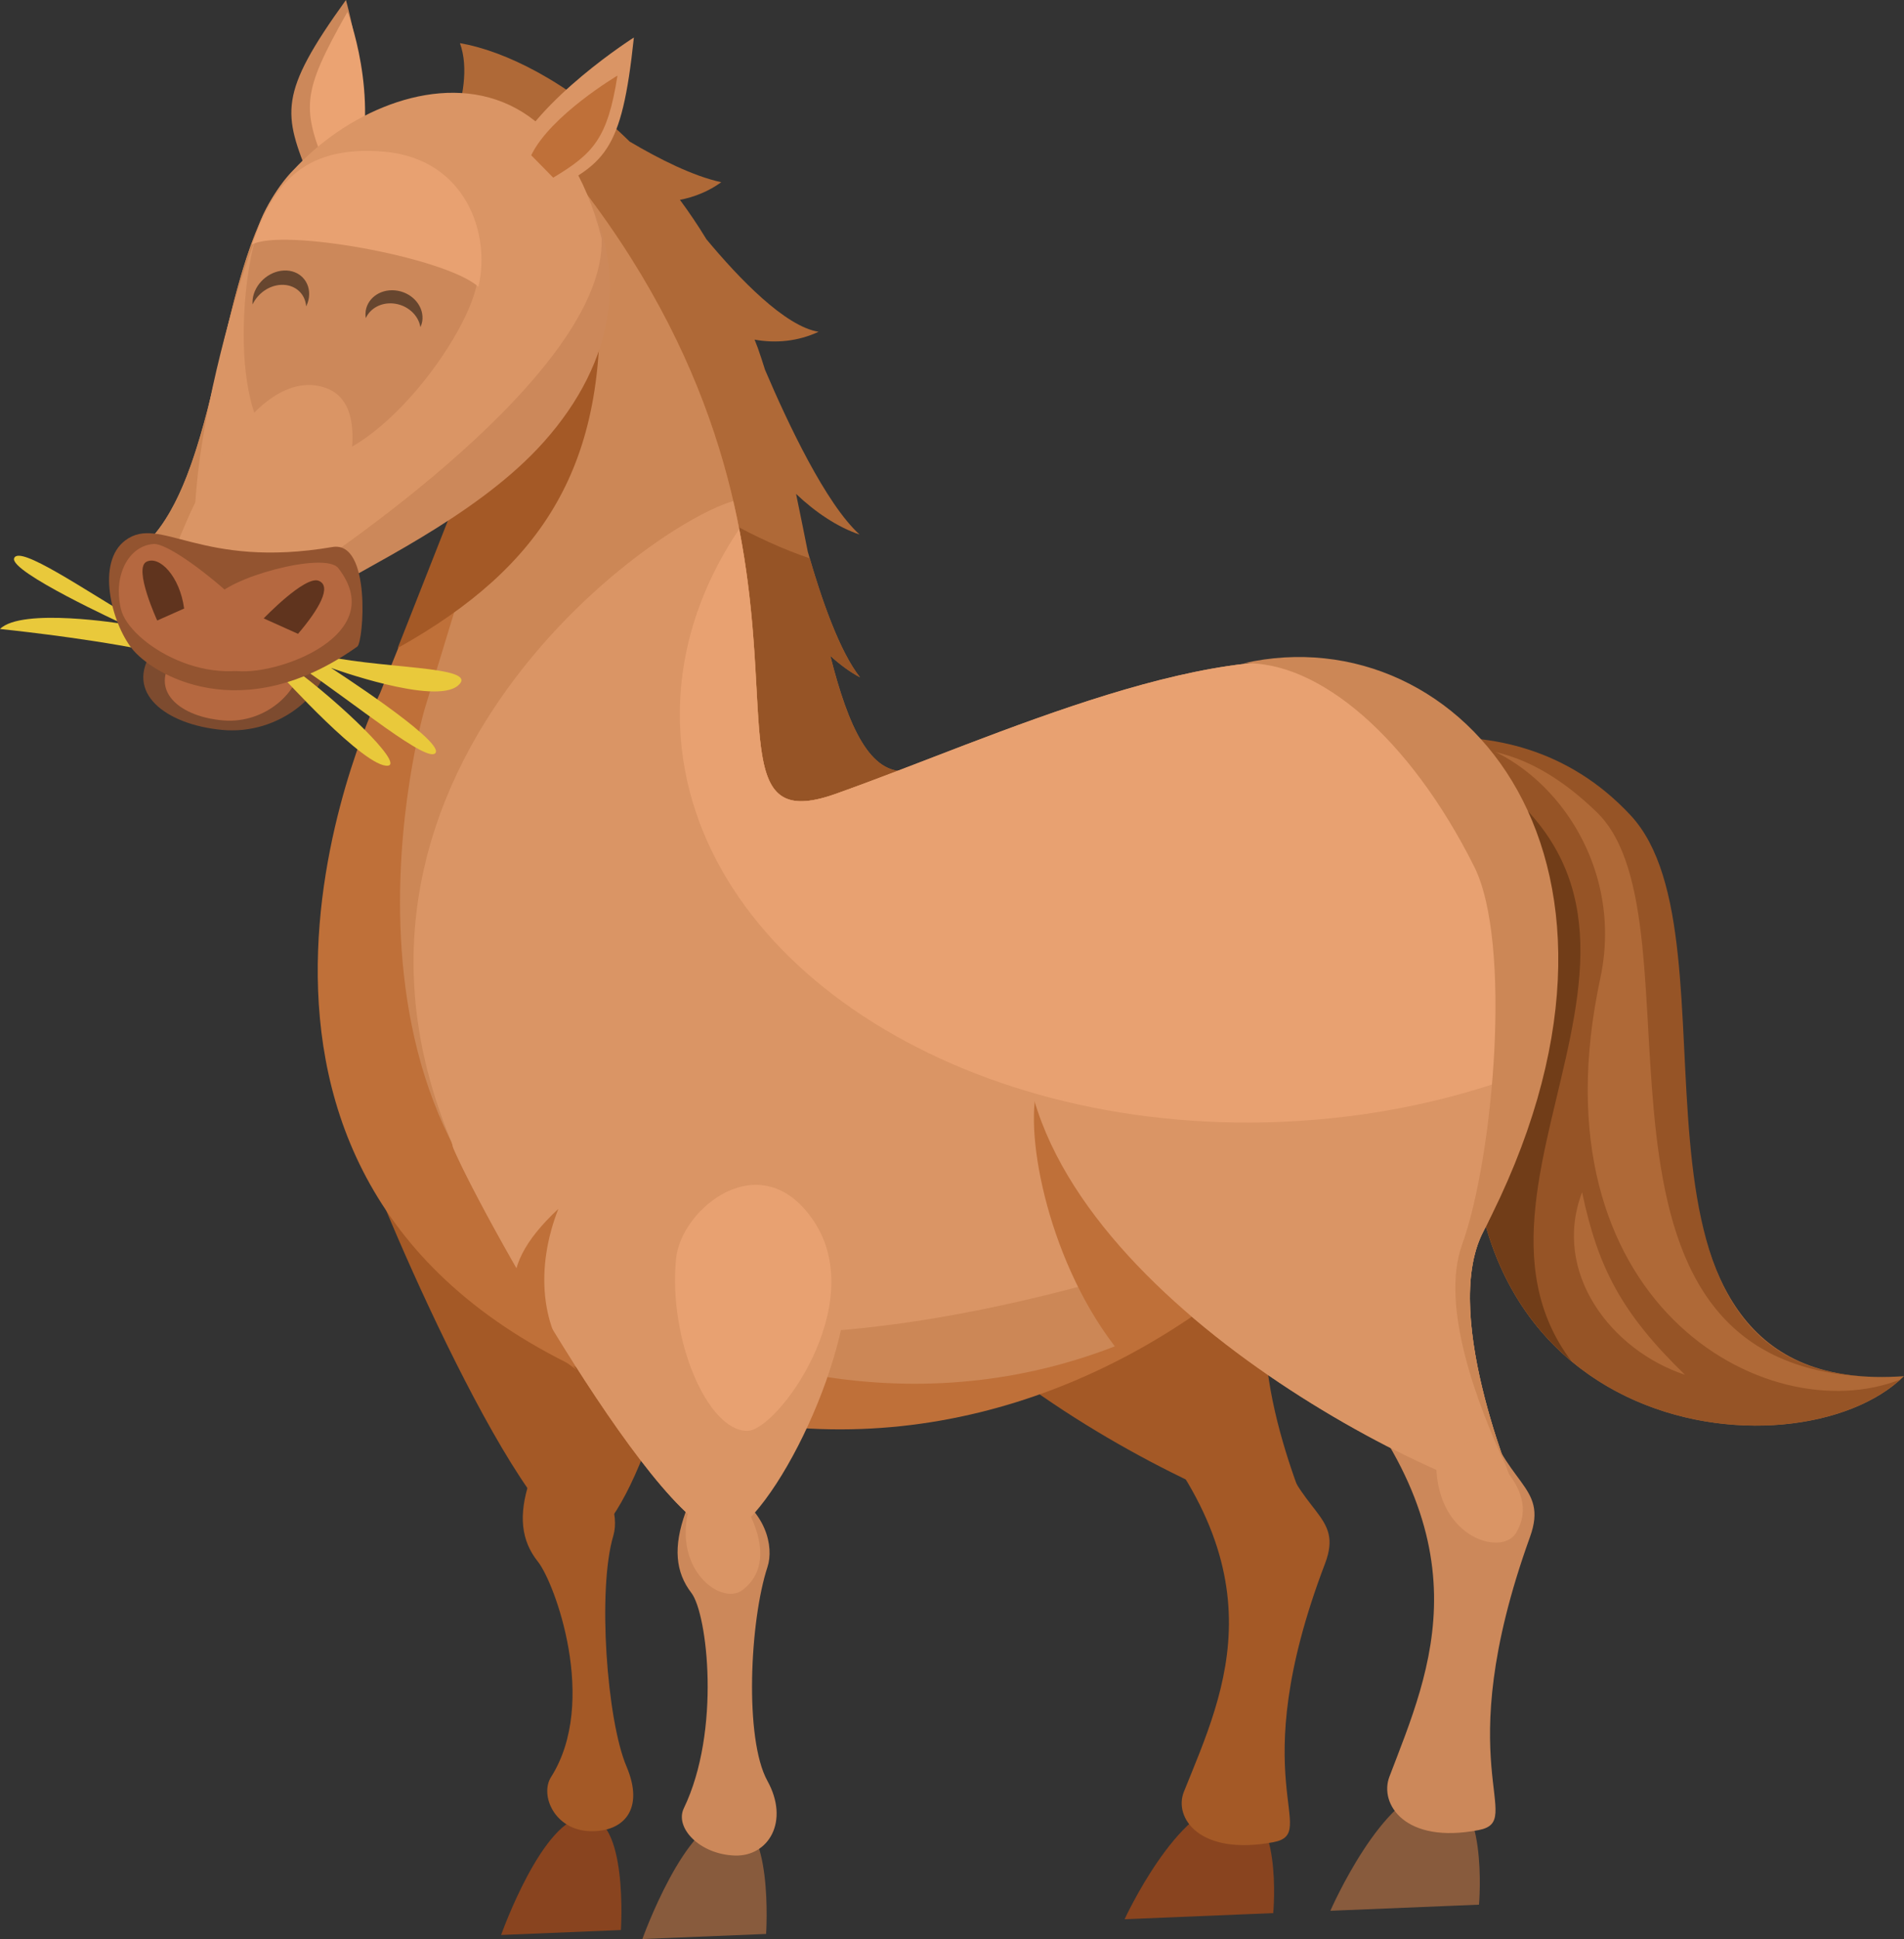 <?xml version="1.0" encoding="utf-8"?>
<!-- Generator: Adobe Illustrator 15.0.0, SVG Export Plug-In . SVG Version: 6.00 Build 0)  -->
<!DOCTYPE svg PUBLIC "-//W3C//DTD SVG 1.1//EN" "http://www.w3.org/Graphics/SVG/1.1/DTD/svg11.dtd">
<svg version="1.1" id="Layer_1" xmlns="http://www.w3.org/2000/svg" xmlns:xlink="http://www.w3.org/1999/xlink" x="0px" y="0px"
	 width="265.732px" height="270.519px" viewBox="0 0 265.732 270.519" enable-background="new 0 0 265.732 270.519"
	 xml:space="preserve">
<rect x="0" y="0" width="265.732" height="270.519" fill="#333333" stroke="none"/>
<g>
	<g>
		<path fill="#89441F" d="M86.655,269.266l-16.716,0.687c0,0,5.822-16.425,11.797-16.498
			C87.715,253.381,86.655,269.266,86.655,269.266z"/>
		<path fill="#AF6937" d="M64.191,6.021c6.157,1.048,15.174,5.353,23.686,13.73c4.226,2.499,8.888,4.822,12.788,5.67
			c-1.755,1.27-3.736,2.068-5.77,2.459c1.276,1.727,2.516,3.557,3.702,5.507c4.556,5.472,10.967,12.15,15.646,12.902
			c-2.859,1.339-5.996,1.634-8.929,1.094c0.141,0.389,0.304,0.747,0.444,1.14c0.354,1.001,0.69,2.031,1.016,3.075
			c3.204,7.508,8.503,18.729,13.197,22.978c-3.04-1.016-6.152-3.087-8.867-5.67c0.567,2.716,1.108,5.42,1.639,8.072
			c1.915,6.723,4.456,13.938,7.285,17.519c-1.423-0.758-2.818-1.792-4.146-3.005c2.5,9.867,5.546,16.689,10.797,16.058
			c-2.279,8.83-18.425,12.025-29.134,2.669c-10.709-9.355,6.929-63.285-36.909-86.634C60.636,23.584,66.71,12.959,64.191,6.021z"/>
		<g>
			<path fill="#965426" d="M113.016,77.901c1.878,6.45,4.315,13.178,7.012,16.595c-1.423-0.758-2.818-1.792-4.146-3.005
				c2.5,9.867,5.546,16.689,10.797,16.058c-2.279,8.83-18.425,12.025-29.134,2.669c-6.063-5.296-3.046-24.875-7.235-45.109
				C97.794,71.039,105.615,75.372,113.016,77.901z"/>
			<path fill="#965426" d="M61.17,23.894c-0.184-0.1-0.347-0.21-0.535-0.31c0,0,0.124-0.221,0.318-0.59
				C61.024,23.293,61.092,23.592,61.17,23.894z"/>
		</g>
		<path fill="#AF6937" d="M265.732,191.994c-14.926,14.73-68.662,9.095-59.18-48.748c3.67-22.388-10.445-39.455-22.339-36.85
			c0,0,19.093-11.696,41.25,7.482C243.764,129.718,220.691,195.254,265.732,191.994z"/>
		<g>
			<path fill="#965426" d="M263.299,192.059c-0.415,0.018-0.822,0.028-1.226,0.034C262.466,192.097,262.895,192.066,263.299,192.059
				z"/>
			<path fill="#965426" d="M222.861,113.319c-14.17-13.724-24.859-7.943-32.487-6.604c-2.054-0.623-4.139-0.761-6.16-0.318
				c0,0,25.656-11.669,43.368,7.355c16.151,17.35-5.451,77.424,34.025,78.341C216.175,191.039,238.695,128.659,222.861,113.319z"/>
		</g>
		<path fill="#965426" d="M198.123,102.877c13.898-1.575,29.297,14.645,25.22,33.624c-9.665,44.965,22.919,63.326,41.841,55.976
			c-15.617,14.1-68.004,7.953-58.631-49.23c3.67-22.388-10.445-39.455-22.339-36.85
			C184.213,106.396,189.666,103.061,198.123,102.877z"/>
		<path fill="#713D18" d="M198.123,102.877c47.785,21.96,1.244,60.538,21.177,87.012c-10.083-8.423-16.582-23.261-12.747-46.643
			c3.67-22.388-10.445-39.455-22.339-36.85C184.213,106.396,189.666,103.061,198.123,102.877z"/>
		<path fill="#89441F" d="M177.698,266.903l-20.743,0.853c0,0,7.398-16.063,14.814-16.198
			C179.182,251.422,177.698,266.903,177.698,266.903z"/>
		<path fill="#A45926" d="M183.488,213.356c-20.332-5.2-73.73-33.518-68.735-66.583c4.999-33.063,52.32-68.03,72.007-17.037
			c3.951,10.23-2.324,37.177-8.265,47.949C172.254,189.006,183.488,213.356,183.488,213.356z"/>
		<path fill="#A45926" d="M165.227,249.981c5.761-14.317,14.237-31.43-9.722-56.265l22.691,6.781
			c2.922,10.942,9.412,10.621,6.726,17.661c-11.63,30.486-0.507,37.597-7.229,38.857
			C167.359,258.947,163.787,253.561,165.227,249.981z"/>
		<path fill="#A45926" d="M97.052,170.893c-0.203,11.696-7.167,38.418-14.271,43.645c-7.354,5.418-29.507-45.531-32.538-55.175
			C47.322,150.058,97.052,170.893,97.052,170.893z"/>
		<path fill="#A45926" d="M82.333,255.469c4.661,0.141,7.674-2.99,5.1-9.036c-2.737-6.416-4.074-24.67-1.836-32.177
			c0.852-2.871-0.473-7.932-5.893-10.736c-3.488-1.805-4.192-1.775-5.786,3.07c-1.602,4.846-1.174,8.369,1.157,11.284
			c2.328,2.915,8.49,19.565,1.829,30.052C75.314,250.432,77.374,255.318,82.333,255.469z"/>
		<path fill="#BF7039" d="M205.478,121.405c-1.053,43.157-62.217,100.731-126.36,68.722c-57.834-28.864-26.072-93.433-26.072-93.433
			l28.353-70.256c39.442,51.588,12.531,92.401,35.227,84.321C149.506,99.058,206.667,72.914,205.478,121.405z"/>
		<path fill="#CC8756" d="M205.478,121.405c-1.053,43.157-53.642,93.278-118.023,61.749C41.379,160.591,59.233,99.03,59.233,99.03
			l22.166-72.592c39.442,51.588,12.531,92.401,35.227,84.321C149.506,99.058,206.667,72.914,205.478,121.405z"/>
		<path fill="#A45926" d="M55.509,90.405c20.459-11.423,29.354-25.74,28.089-50.849l-14.529,16.43L55.509,90.405z"/>
		<path fill="#CC885A" d="M117.746,170.273c-0.283,12.454-7.941,38.711-15.42,43.521c-7.479,4.806-34.604-43.317-38.989-53.461
			C58.949,150.188,117.746,170.273,117.746,170.273z"/>
		<path fill="#885B3D" d="M106.922,269.81l-17.269,0.709c0,0,6.018-16.836,12.187-16.911
			C108.017,253.53,106.922,269.81,106.922,269.81z"/>
		<path fill="#885B3D" d="M206.417,265.726l-20.745,0.852c0,0,7.364-16.893,14.78-17.018
			C207.866,249.431,206.417,265.726,206.417,265.726z"/>
		<path fill="#CC885A" d="M212.089,209.375c-20.344-5.52-73.809-35.442-68.885-70.233c4.925-34.792,52.179-71.495,71.977-17.779
			c3.974,10.776-2.248,39.127-8.162,50.454C200.798,183.719,212.089,209.375,212.089,209.375z"/>
		<path fill="#CC885A" d="M193.907,247.886c5.733-15.06,14.17-33.052-9.848-59.244l22.708,7.185
			c2.946,11.527,9.436,11.201,6.764,18.604c-11.564,32.065-0.425,39.574-7.143,40.884
			C196.058,257.328,192.474,251.651,193.907,247.886z"/>
		<path fill="#CC885A" d="M102.585,258.872c4.658,0.139,7.646-4.758,4.518-10.42c-3.242-5.869-2.453-22.338,0.007-29.827
			c0.945-2.861-0.226-7.914-5.555-10.714c-3.428-1.801-4.133-1.772-5.874,3.065c-1.742,4.837-1.421,8.352,0.815,11.261
			c2.236,2.91,4.148,19.245-1.059,30.044C94.133,254.984,97.642,258.72,102.585,258.872z"/>
		<path fill="#CC885A" d="M43.22,24.938C39.539,15.826,38.752,13.218,48.281,0c0,0,4.334,15.273,1.474,24.285L43.22,24.938z"/>
		<path fill="#EBA372" d="M45.813,24.177c-3.681-9.112-3.904-10.881,2.683-22.529c0,0,4.557,11.729,1.26,22.638L45.813,24.177z"/>
		<path fill="#DA9565" d="M75.607,27.204c8.824-4.332,11.146-5.75,12.861-21.971c0,0-13.415,8.492-17.297,17.125L75.607,27.204z"/>
		<path fill="#CC885A" d="M44.29,83.286c6.812-4.215,21.537-10.978,30.696-20.646c10.139-10.701,14.031-24.738,5.277-38.011
			C63.61-0.627,40.539,24.145,40.539,24.145C29.895,35.7,31.208,67.678,19.143,76.907C19.143,76.907,30.089,92.077,44.29,83.286z"/>
		<path fill="#CC8756" d="M35.358,33.275c6.522-17.089,38.37-35.641,47.63,0.896c0.59,18.684-37.063,43.745-43.95,48.007
			c-14.2,8.789-19.895-5.271-19.895-5.271C28.774,69.539,29.887,47.674,35.358,33.275z"/>
		<path fill="#DA9565" d="M35.471,33.771c3.013-16.349,39.237-37.04,48.498-0.5c0.59,18.681-38.059,44.624-44.931,48.907
			C18.237,95.149,29.999,48.17,35.471,33.771z"/>
		<path fill="#CC885A" d="M66.68,37.899c0.515,6.798-14.601,28.113-25.026,26.188c-10.426-1.923-7.917-26.717-5.545-31.988
			C36.108,32.1,62.487,33.134,66.68,37.899z"/>
		<path fill="#DA9565" d="M42.264,82.797c0,0,13.958-26.597,2.262-28.938c-11.7-2.342-20.923,25.001-20.923,25.001L42.264,82.797z"
			/>
		<path fill="#7D4B2F" d="M45.947,91.426c-0.312,5.309-6.953,11.138-14.924,10.407c-7.974-0.733-13.719-5.262-9.721-10.983
			L45.947,91.426z"/>
		<path fill="#B56840" d="M41.998,92.434c-0.161,4.045-4.958,8.552-10.816,8.075c-5.858-0.475-10.131-3.864-7.272-8.26
			L41.998,92.434z"/>
		<path fill="#E9C93B" d="M19.279,86.695c-7.594-4.451-16.587-10.7-17.304-8.818c-0.716,1.884,15.202,9.171,15.202,9.171
			S3.05,84.716,0,87.753c0,0,11.165,1.13,19.97,2.886L19.279,86.695z"/>
		<path fill="#E9C93B" d="M42.135,93.17c7.304,4.91,17.851,13.639,18.683,11.806c0.828-1.837-14.623-11.796-14.623-11.796
			s14.518,5.292,17.748,2.446c3.235-2.842-11.616-2.202-20.305-4.491L42.135,93.17z"/>
		<path fill="#E9C93B" d="M40.924,93.233c6.409,4.68,15.435,13.311,13.224,13.588c-3.166,0.392-14.975-12.683-14.975-12.683
			L40.924,93.233z"/>
		<path fill="#935430" d="M49.868,90.206c0.864-0.615,1.997-14.821-3.484-13.888c-18.4,3.138-24.011-4.573-28.892-0.931
			c-4.114,3.072-1.91,11.46,0.883,15.052C21.171,94.031,33.664,101.725,49.868,90.206z"/>
		<path fill="#67462F" d="M54.888,42.339c-1.726-0.16-3.23,0.701-3.837,2.041c-0.034-0.214-0.054-0.433-0.045-0.654
			c0.084-1.98,1.936-3.421,4.134-3.213c2.195,0.205,3.914,1.979,3.826,3.961c-0.016,0.42-0.128,0.811-0.294,1.171
			C58.404,43.943,56.835,42.523,54.888,42.339z"/>
		<path fill="#67462F" d="M39.242,39.74c-1.705,0.07-3.271,1.209-3.991,2.732c-0.013-0.227-0.016-0.456,0.011-0.7
			c0.25-2.136,2.215-3.944,4.38-4.032c2.167-0.09,3.73,1.569,3.481,3.709c-0.055,0.456-0.198,0.888-0.392,1.3
			C42.603,40.961,41.165,39.658,39.242,39.74z"/>
		<g>
			<path fill="#DA9565" d="M69.086,171.053C34.483,114.783,88.616,73.996,102.33,69.9c6.631,28.615-1.414,46.452,14.295,40.86
				c22.13-7.877,54.509-23.297,73.444-17.102c11.935,2.514,35.644,20.485,23.442,58.9C181.786,174.968,89.54,204.313,69.086,171.053
				z"/>
		</g>
		<path fill="#BF7039" d="M144.794,151.642c4.288,7.521,14.525,25.244,21.215,31.768l-9.658,5.382
			C146.451,176.655,142.875,158.305,144.794,151.642z"/>
		<path fill="#DA9565" d="M212.089,209.375c-20.344-5.52-73.809-35.442-68.885-70.233c4.925-34.792,52.179-71.495,71.977-17.779
			c3.974,10.776-2.248,39.127-8.162,50.454C200.798,183.719,212.089,209.375,212.089,209.375z"/>
		<path fill="#DA9565" d="M117.757,172.816c3.339,11.495-7.953,36.168-15.432,40.978c-7.479,4.806-34.604-43.317-38.989-53.461
			C58.949,150.188,111.553,151.438,117.757,172.816z"/>
		<path fill="#BF7039" d="M77.927,168.652c-3.193,8.126-2.602,16.803,2.569,22.47C70.328,184.014,68.415,177.509,77.927,168.652z"/>
		<path fill="#E8A171" d="M116.625,110.76c22.13-7.877,54.509-23.297,73.444-17.102c11.561,2.436,34.173,19.375,24.483,55.356
			c-10.703,4.296-22.84,6.971-35.773,7.501c-44.988,1.848-82.535-22.825-83.86-55.108c-0.403-9.821,2.606-19.213,8.237-27.582
			C108.251,100.119,101.651,116.09,116.625,110.76z"/>
		<path fill="#BF7039" d="M77.208,24.786c5.644-3.385,7.596-5.503,8.968-14.237c0,0-9.326,5.521-12.037,11.11L77.208,24.786z"/>
		<path fill="#E8A171" d="M66.767,40.012c-4.586-4.123-27.492-8.238-31.634-5.873c2.792-7.442,6.343-14.096,18.71-12.958
			C64.97,22.293,68.537,32.57,66.767,40.012z"/>
		<path fill="#B56840" d="M47.214,79.262c-1.861-2.392-15.7,1.351-17.34,4.357c-1.64,3.008-2.484,8.214,2.166,9.787
			C36.69,94.979,54.898,89.139,47.214,79.262z"/>
		<path fill="#B56840" d="M38.335,92.09c3.398-1.807-13.471-16.408-16.891-16.195c-3.416,0.212-5.709,4.306-4.565,9.081
			C18.023,89.747,29.476,96.805,38.335,92.09z"/>
		<path fill="#60341E" d="M41.594,88.429c2.917-3.412,4.783-6.663,2.871-7.406c-1.912-0.745-7.662,5.252-7.662,5.252L41.594,88.429z
			"/>
		<path fill="#60341E" d="M25.698,84.898c-0.591-4.449-3.429-7.447-5.261-6.522c-1.836,0.925,1.504,8.194,1.504,8.194L25.698,84.898
			z"/>
		<path fill="#AF6937" d="M235.169,191.805c-10.314-3.423-18.627-14.264-14.365-25.469
			C222.999,176.715,226.192,183.103,235.169,191.805z"/>
		<path fill="#CC8756" d="M210.169,204.485c-3.932-8.388-9.213-22.22-6.126-30.799c4.435-12.336,7.013-42.196,1.701-52.788
			c-9.068-18.088-21.718-28.699-32.179-28.365c30.521-6.896,60.303,27.873,33.453,79.283
			C202.489,180.489,207.249,196.454,210.169,204.485z"/>
		<path fill="#DA9565" d="M103.623,221.84c-3.109,2.396-10.966-3.626-6.676-13.679l5.467-0.538
			C102.414,207.623,109.852,217.037,103.623,221.84z"/>
		<path fill="#DA9565" d="M211.558,213.898c-2.06,3.343-11.539,0.491-11.088-10.431l4.924-2.438
			C205.394,201.03,215.685,207.201,211.558,213.898z"/>
		<path fill="#E8A171" d="M113.591,170.38c-7.296-10.957-18.56-1.804-19.237,5.23c-1.098,11.38,4.439,24.01,9.929,24.019
			C108.461,199.639,121.352,182.041,113.591,170.38z"/>
	</g>
	<g>
		<g>
			<defs>
				<polygon id="SVGID_2_" points="1,1 2,1 1,2 				"/>
			</defs>
			<defs>
				<polygon id="SVGID_3_" points="-1,-1 -2,-1 -1,-2 				"/>
			</defs>
			<clipPath id="SVGID_4_">
				<use xlink:href="#SVGID_2_"  overflow="visible"/>
			</clipPath>
			<clipPath id="SVGID_5_" clip-path="url(#SVGID_4_)">
				<use xlink:href="#SVGID_3_"  overflow="visible"/>
			</clipPath>
			
				<linearGradient id="SVGID_6_" gradientUnits="userSpaceOnUse" x1="106.33" y1="775.587" x2="106.329" y2="564.903" gradientTransform="matrix(0.999 0.048 0.048 -0.999 -5.667 810.254)">
				<stop  offset="0.021" style="stop-color:#999999"/>
				<stop  offset="1" style="stop-color:#FFFFFF"/>
			</linearGradient>
			<path clip-path="url(#SVGID_5_)" fill="url(#SVGID_6_)" d="M18.289,90.316c0.028,0.041,0.059,0.085,0.086,0.123
				c0.45,0.579,1.158,1.265,2.09,1.96c-2.052,4.973,3.321,8.77,10.558,9.434c4.658,0.428,8.853-1.395,11.607-4.038
				c2.132,2.186,4.884,4.866,7.257,6.749c-4.682,13.396-11.355,41.467,4.02,64.35c4.765,11.432,12.927,28.912,19.715,38.723
				c-1.208,4.317-0.708,7.555,1.453,10.258c2.328,2.915,8.49,19.565,1.829,30.052c-1.18,1.854-0.349,5.014,2.171,6.588
				c-4.93,3.609-9.137,15.438-9.137,15.438l16.716-0.687c0,0,0.647-9.913-2.031-14.032c3.255-0.827,4.928-3.824,2.81-8.801
				c-2.737-6.416-4.074-24.67-1.836-32.177c0.252-0.851,0.286-1.907,0.104-3.031c1.308-1.974,2.577-4.525,3.766-7.424
				c2.216,2.886,4.331,5.327,6.233,7.123c-0.006,0.02-0.013,0.033-0.02,0.053c-1.742,4.837-1.421,8.352,0.815,11.261
				c2.236,2.91,4.148,19.245-1.059,30.044c-0.694,1.438-0.018,3.156,1.5,4.482c-4.105,4.893-7.283,13.755-7.283,13.755l17.269-0.709
				c0,0,0.462-7.077-0.987-11.879c2.478-1.667,3.443-5.364,1.168-9.479c-3.242-5.869-2.453-22.338,0.007-29.827
				c0.65-1.974,0.255-4.979-1.773-7.579c2.453-2.808,5.035-7.033,7.247-11.775c11.417,0.659,22.373-1.143,32.514-4.743
				c6.758,4.696,13.838,8.704,20.375,11.857c11.018,18.225,4.482,31.852-0.245,43.597c-0.567,1.408-0.343,3.09,0.747,4.502
				c-5.041,4.663-9.02,13.272-9.02,13.272l20.743-0.853c0,0,0.506-5.399-0.601-9.799c0.201-0.031,0.387-0.05,0.596-0.088
				c6.723-1.261-4.4-8.371,7.229-38.857c1.994-5.223-1.063-6.401-3.966-11.125c-1.48-4.097-3.193-9.672-3.952-15.178
				c5.729,3.944,11.579,7.353,17.05,10.139c11.062,19.207,4.555,33.54-0.147,45.891c-0.563,1.482-0.337,3.255,0.757,4.741
				c-5.031,4.899-8.991,13.95-8.991,13.95l20.745-0.852c0,0,0.495-5.688-0.625-10.318c0.201-0.034,0.388-0.054,0.596-0.093
				c6.718-1.31-4.422-8.818,7.143-40.884c1.982-5.487-1.07-6.737-3.982-11.705c-0.166-0.481-0.337-0.981-0.506-1.502
				c-0.018-0.052-0.037-0.106-0.054-0.161c-0.374-1.143-0.756-2.371-1.124-3.653c-0.035-0.126-0.069-0.251-0.104-0.375
				c-0.357-1.255-0.696-2.561-1.009-3.897c-0.04-0.163-0.076-0.328-0.116-0.494c-0.129-0.575-0.253-1.154-0.372-1.737
				c-0.022-0.104-0.046-0.207-0.064-0.313c-0.13-0.659-0.249-1.322-0.36-1.987c-0.029-0.173-0.056-0.348-0.085-0.521
				c-0.085-0.551-0.162-1.1-0.232-1.649c-0.021-0.15-0.042-0.299-0.06-0.448c-0.078-0.66-0.143-1.319-0.189-1.97
				c-0.015-0.162-0.021-0.319-0.031-0.477c-0.037-0.535-0.059-1.065-0.072-1.593c-0.004-0.164-0.01-0.329-0.014-0.493
				c-0.008-0.64,0.003-1.273,0.032-1.897c0.006-0.123,0.016-0.24,0.025-0.362c0.03-0.523,0.075-1.035,0.136-1.538
				c0.019-0.158,0.038-0.318,0.061-0.476c0.082-0.599,0.184-1.184,0.314-1.752c0.016-0.069,0.039-0.137,0.055-0.206
				c0.122-0.503,0.268-0.988,0.428-1.461c0.045-0.144,0.099-0.283,0.148-0.424c0.199-0.525,0.412-1.04,0.664-1.521
				c0.133-0.256,0.244-0.508,0.373-0.762c0.009,0.034,0.021,0.065,0.03,0.099c0.188,0.646,0.383,1.276,0.589,1.896
				c0.1,0.296,0.189,0.6,0.293,0.891c0.063,0.175,0.136,0.339,0.201,0.514c0.223,0.593,0.464,1.165,0.707,1.733
				c0.15,0.346,0.286,0.701,0.439,1.038c0.041,0.083,0.08,0.165,0.117,0.248c0.33,0.692,0.68,1.354,1.037,2.011
				c0.14,0.256,0.271,0.52,0.418,0.77c0.154,0.272,0.33,0.523,0.492,0.789c0.307,0.504,0.611,1.006,0.935,1.485
				c0.114,0.168,0.224,0.336,0.34,0.503c0.177,0.246,0.362,0.472,0.54,0.714c0.281,0.378,0.561,0.752,0.852,1.115
				c0.189,0.233,0.368,0.474,0.561,0.698c0.147,0.177,0.305,0.337,0.455,0.51c0.277,0.318,0.566,0.625,0.857,0.933
				c0.266,0.281,0.527,0.575,0.799,0.847c0.104,0.103,0.211,0.2,0.314,0.304c0.291,0.282,0.596,0.54,0.893,0.813
				c0.344,0.309,0.684,0.63,1.034,0.927c0,0,0.003-0.001,0.004,0.001c0,0,0,0-0.001-0.002c0.005,0.006,0.008,0.006,0.012,0.011
				c0.331,0.275,0.676,0.524,1.014,0.788c0.452,0.352,0.9,0.707,1.365,1.033c0.371,0.262,0.752,0.496,1.129,0.739
				c0.449,0.293,0.896,0.593,1.354,0.863c0.414,0.241,0.836,0.459,1.252,0.684c0.437,0.236,0.873,0.481,1.318,0.701
				c0.458,0.223,0.922,0.42,1.382,0.626c0.419,0.184,0.831,0.376,1.253,0.547c0.509,0.201,1.016,0.379,1.527,0.56
				c0.387,0.136,0.768,0.282,1.158,0.411c0.555,0.179,1.117,0.33,1.674,0.484c0.346,0.097,0.691,0.2,1.041,0.287
				c0.604,0.15,1.213,0.275,1.82,0.399c0.303,0.06,0.604,0.13,0.904,0.185c0.658,0.116,1.313,0.209,1.967,0.295
				c0.252,0.035,0.502,0.075,0.757,0.104c0.702,0.079,1.397,0.133,2.099,0.18c0.198,0.013,0.401,0.033,0.6,0.044
				c0.744,0.035,1.477,0.049,2.207,0.047c0.154-0.001,0.305,0.004,0.46,0.003c0.771-0.008,1.534-0.042,2.292-0.096
				c0.106-0.007,0.213-0.009,0.316-0.017c0.797-0.063,1.58-0.146,2.355-0.25c0.062-0.012,0.123-0.017,0.182-0.023
				c0.808-0.113,1.6-0.253,2.379-0.413c0.025-0.006,0.051-0.009,0.076-0.016c0.802-0.169,1.584-0.361,2.35-0.578
				c0,0,0.004-0.001,0.004-0.003c3.865-1.095,7.193-2.802,9.635-5.006h0.004l0,0c0.178-0.163,0.38-0.313,0.549-0.482
				c-1.447,0.104-2.819,0.134-4.129,0.099h0.004c-0.008,0.001-0.012,0.001-0.02,0.002c-11.316-0.294-17.652-5.597-21.355-13.371
				c-0.145-0.313-0.287-0.628-0.421-0.949c-0.149-0.341-0.29-0.687-0.429-1.034c-7.371-19.24-0.75-51.115-11.801-62.988
				c-6.445-6.924-13.945-9.772-20.875-10.606c-8.412-9.317-20.712-13.42-33.141-10.612c0.227-0.007,0.46,0.021,0.691,0.021
				c-15.232,1.631-33.544,9.079-48.933,14.97c-4.434-0.612-7.168-7.053-9.443-16.033c1.329,1.213,2.723,2.247,4.146,3.005
				c-0.345-0.435-0.685-0.933-1.019-1.469c-0.138-0.219-0.27-0.471-0.404-0.704c-0.197-0.341-0.395-0.669-0.586-1.038
				c-0.168-0.323-0.333-0.677-0.502-1.021c-0.148-0.312-0.3-0.614-0.45-0.943c-0.189-0.418-0.373-0.858-0.557-1.299
				c-0.118-0.278-0.236-0.549-0.354-0.835c-0.206-0.513-0.407-1.045-0.609-1.58c-0.083-0.225-0.168-0.443-0.251-0.672
				c-0.224-0.616-0.444-1.247-0.662-1.882c-0.046-0.145-0.1-0.289-0.146-0.434c-0.247-0.733-0.487-1.477-0.72-2.22
				c-0.012-0.036-0.021-0.072-0.033-0.106c-0.25-0.798-0.489-1.598-0.72-2.393c0,0,0,0-0.003,0c-0.089-0.307-0.184-0.618-0.27-0.924
				c-0.531-2.652-1.072-5.356-1.639-8.072c2.715,2.583,5.827,4.654,8.867,5.67c-4.694-4.248-9.994-15.47-13.197-22.978
				c-0.325-1.044-0.662-2.074-1.016-3.075c-0.14-0.393-0.303-0.751-0.444-1.14c2.933,0.54,6.07,0.245,8.929-1.094
				c-4.679-0.752-11.09-7.431-15.646-12.902c-1.186-1.95-2.426-3.78-3.702-5.507c2.034-0.391,4.015-1.189,5.77-2.459
				c-3.899-0.848-8.562-3.171-12.788-5.67c-0.617-0.607-1.237-1.146-1.859-1.713c1.095-2.846,1.818-6.81,2.451-12.805
				c0,0-4.77,3.031-9.441,7.297c-5.542-3.707-10.802-5.825-14.835-6.509c0.771,2.124,0.733,4.588,0.313,6.992
				c-4.554-0.298-9.269,0.942-13.554,3.127c0.069-5.184-1.009-9.796-1.757-12.359C48.701,1.478,48.281,0,48.281,0
				c-8.59,11.913-8.785,15.222-6.049,22.428c-0.321,0.316-0.635,0.636-0.941,0.963c-0.481,0.467-0.751,0.754-0.751,0.754
				c-0.879,0.954-1.672,2.061-2.401,3.271c-0.083,0.126-0.159,0.253-0.234,0.379c-0.041,0.07-0.083,0.141-0.123,0.21
				c-0.571,0.953-1.061,1.916-1.448,2.876c-1.86,4.174-3.234,9.187-4.502,14.383c-0.9,3.299-1.771,6.873-2.516,10.485
				c-0.006,0.026-0.012,0.053-0.019,0.08c-0.224,0.886-0.453,1.763-0.688,2.632c-0.141,0.522-0.285,1.039-0.433,1.554
				c-0.093,0.326-0.183,0.655-0.279,0.978c-0.226,0.774-0.463,1.529-0.708,2.274c-0.088,0.267-0.176,0.527-0.266,0.789
				c-0.252,0.744-0.512,1.477-0.788,2.188c-0.046,0.123-0.096,0.245-0.143,0.37c-0.279,0.704-0.571,1.385-0.875,2.052
				c-0.084,0.186-0.168,0.372-0.256,0.555c-0.331,0.703-0.678,1.38-1.044,2.028c-0.069,0.124-0.144,0.241-0.217,0.363
				c-0.34,0.58-0.695,1.134-1.066,1.662c-0.073,0.104-0.146,0.216-0.219,0.319c-0.226,0.308-0.476,0.577-0.714,0.866
				c-1.55-0.186-2.855-0.005-4.106,0.93c-2.484,1.856-2.656,5.647-1.795,9.153c-6.592-4.036-13.114-8.256-13.722-6.664
				c-0.292,0.77,2.188,2.438,5.222,4.144c3.386,1.903,7.462,3.851,9.16,4.646c0.033,0.09,0.066,0.183,0.099,0.271
				C13.566,86.517,2.64,85.125,0,87.753C0,87.753,9.807,88.746,18.289,90.316z M52.646,97.552c-3.349-2.371-6.452-4.372-6.452-4.372
				s3.461,1.258,7.374,2.218l-0.523,1.297C53.045,96.694,52.899,96.997,52.646,97.552z M47.285,91.893
				c0.85-0.512,1.708-1.067,2.583-1.687c0.547-0.391,1.199-6.239,0.208-10.233c3.696-2.051,8.072-4.481,12.423-7.313l-6.991,17.745
				c0.032-0.02,0.064-0.038,0.097-0.059L54.614,92.8C52.225,92.561,49.667,92.287,47.285,91.893z M44.288,95.856
				c0.188-0.274,0.36-0.552,0.517-0.83c2.233,1.586,4.594,3.335,6.809,4.938c-0.223,0.552-0.466,1.162-0.726,1.838
				C49.014,99.921,46.637,97.78,44.288,95.856z"/>
		</g>
	</g>
</g>
</svg>
